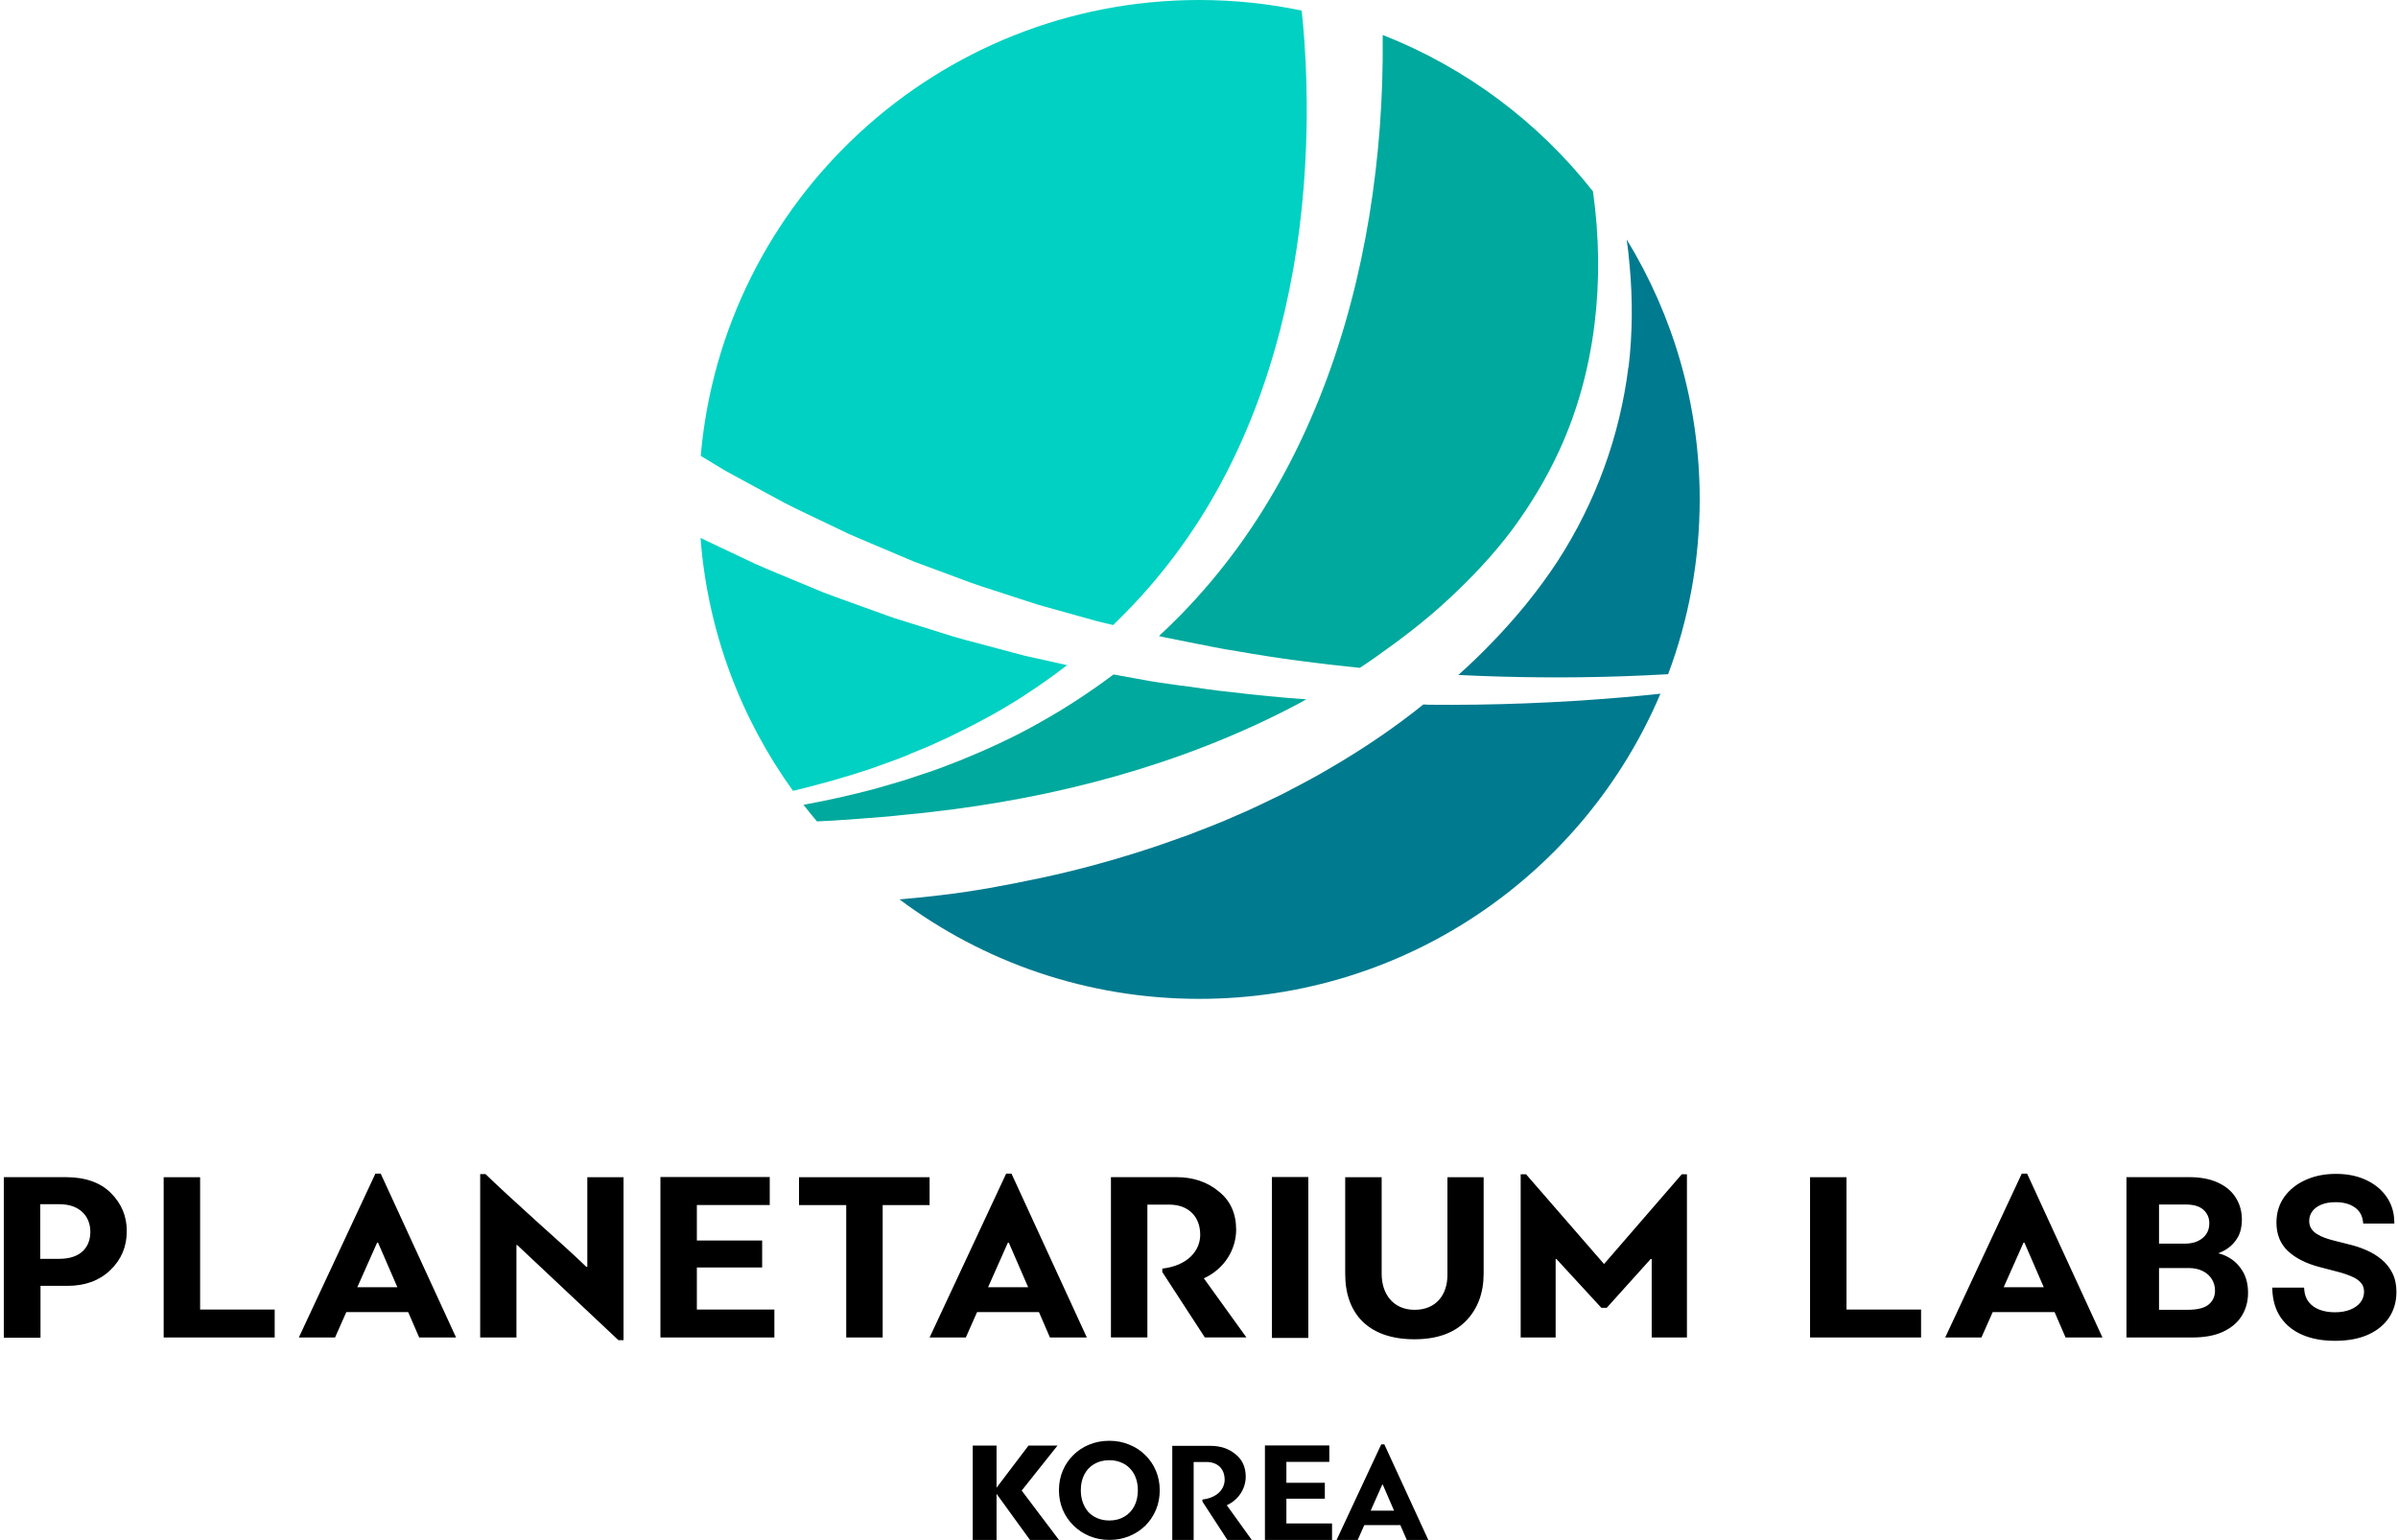 <svg width="288" height="185" viewBox="0 0 288 185" fill="none" xmlns="http://www.w3.org/2000/svg">
<g clip-path="url(#clip0_1755_5319)">
<path d="M165.714 15.309C165.171 22.45 164.05 29.556 162.2 36.501C160.363 43.434 157.797 50.206 154.41 56.551C152.711 59.723 150.815 62.792 148.7 65.699C146.585 68.606 144.262 71.363 141.753 73.924C140.921 74.778 140.054 75.609 139.188 76.416C139.465 76.485 139.742 76.543 140.031 76.601L142.863 77.166C144.747 77.524 146.631 77.95 148.538 78.227C153.428 79.093 158.351 79.739 163.31 80.235C163.911 79.842 164.512 79.439 165.102 79.023C168.199 76.843 171.228 74.547 173.99 71.963C176.753 69.402 179.319 66.68 181.572 63.692C183.792 60.692 185.733 57.485 187.294 54.07C191.64 44.588 192.819 33.674 191.316 22.992C184.774 14.674 176.071 8.133 166.061 4.199C166.061 4.326 166.061 4.441 166.061 4.568C166.096 8.168 165.98 11.744 165.714 15.32V15.309Z" fill="#00A99D"/>
<path d="M109.263 90.582C110.048 90.26 110.846 89.96 111.632 89.614L113.955 88.552C117.018 87.076 120.023 85.495 122.867 83.649C124.681 82.472 126.45 81.227 128.161 79.912L124.485 79.092L123.04 78.769L121.607 78.389L118.74 77.627C116.822 77.12 114.903 76.635 113.019 76.012L107.332 74.236L101.726 72.217C100.79 71.871 99.854 71.548 98.929 71.19L96.178 70.048C94.341 69.275 92.491 68.537 90.677 67.729L85.267 65.168L84.134 64.626C84.99 75.92 88.989 86.337 95.242 95.012C98.363 94.263 101.449 93.397 104.489 92.382C106.095 91.794 107.725 91.263 109.297 90.594L109.263 90.582Z" fill="#00D1C2"/>
<path d="M86.655 56.274C87.059 56.528 87.475 56.758 87.892 56.977L89.14 57.658L94.156 60.381C95.844 61.257 97.578 62.042 99.288 62.873L101.866 64.107C102.733 64.499 103.623 64.857 104.49 65.237L109.76 67.464L115.135 69.46C116.915 70.163 118.741 70.717 120.567 71.317L123.295 72.205L124.659 72.644L126.046 73.036L131.594 74.582C132.288 74.766 132.993 74.928 133.686 75.089C135.2 73.624 136.668 72.102 138.044 70.51C140.228 67.983 142.228 65.307 144.02 62.503C145.811 59.7 147.395 56.758 148.782 53.736C151.556 47.691 153.544 41.288 154.861 34.759C156.191 28.229 156.826 21.55 156.93 14.882C156.977 11.548 156.884 8.202 156.653 4.891C156.572 3.68 156.456 2.469 156.329 1.269C152.353 0.438 148.227 0 143.996 0C112.604 0.023 86.817 24.088 84.158 54.763C84.181 54.774 84.204 54.786 84.228 54.809L86.666 56.285L86.655 56.274Z" fill="#00D1C2"/>
<path d="M141.949 82.391L139.013 81.965C138.031 81.826 137.072 81.619 136.101 81.457C135.315 81.307 134.517 81.169 133.731 81.03C130.876 83.176 127.883 85.126 124.785 86.856C121.699 88.61 118.462 90.075 115.203 91.401L112.729 92.347C111.909 92.659 111.065 92.913 110.233 93.201C108.58 93.789 106.869 94.228 105.193 94.735C102.315 95.508 99.414 96.154 96.501 96.685C97.022 97.366 97.565 98.023 98.12 98.681C98.802 98.646 99.484 98.612 100.154 98.577C102.073 98.45 103.98 98.312 105.898 98.15C106.858 98.081 107.806 97.977 108.765 97.873C109.724 97.781 110.672 97.7 111.62 97.573C126.842 95.877 141.88 91.886 155.357 84.849C155.877 84.583 156.386 84.295 156.894 84.018C153.866 83.799 150.838 83.511 147.821 83.141C145.856 82.957 143.914 82.634 141.949 82.368V82.391Z" fill="#00A99D"/>
<path d="M171.379 84.641C171.228 84.641 171.078 84.641 170.928 84.641C170.569 84.93 170.211 85.218 169.853 85.495C166.57 88.045 163.114 90.329 159.531 92.405C157.751 93.467 155.913 94.401 154.076 95.37C152.215 96.258 150.365 97.193 148.458 97.989C146.574 98.843 144.644 99.558 142.725 100.308C140.783 101 138.841 101.704 136.877 102.315C132.958 103.561 128.971 104.634 124.948 105.487C120.926 106.341 116.88 107.103 112.812 107.564C111.217 107.76 109.622 107.91 108.027 108.049C118.059 115.559 130.519 120 144.031 120C168.94 120 190.3 104.876 199.419 83.338C197.917 83.499 196.414 83.649 194.9 83.776C187.098 84.445 179.25 84.745 171.39 84.665L171.379 84.641Z" fill="#007A8F"/>
<path d="M195.569 44.114C195.061 48.221 194.078 52.305 192.645 56.228C191.212 60.161 189.328 63.945 187.039 67.464C184.739 70.971 182.058 74.236 179.156 77.224C177.873 78.573 176.521 79.854 175.146 81.088C181.665 81.411 188.218 81.469 194.76 81.25C196.621 81.192 198.482 81.1 200.343 80.996C202.793 74.455 204.134 67.383 204.134 59.988C204.134 48.544 200.921 37.862 195.361 28.76C195.512 29.763 195.627 30.767 195.708 31.782C196.09 35.855 196.078 39.996 195.593 44.103L195.569 44.114Z" fill="#007A8F"/>
</g>
<path fill-rule="evenodd" clip-rule="evenodd" d="M49.025 157.632L50.344 160.681H54.774L45.726 141H45.083L35.89 160.681H40.24L41.591 157.632H49.025ZM42.911 154.648L45.292 149.289H45.405L47.727 154.648H42.911ZM24.034 141.426H19.657V160.681H32.99V157.325H24.034V141.426ZM0.457 160.72V141.419H7.885C10.234 141.419 12.057 142.061 13.317 143.323C14.583 144.585 15.227 146.104 15.227 147.89C15.227 149.794 14.551 151.345 13.232 152.607C11.912 153.864 10.207 154.479 8.094 154.479H4.865V160.714H0.462L0.457 160.72ZM4.833 144.67V151.232H7.123C9.794 151.232 10.85 149.74 10.85 147.981C10.85 146.136 9.585 144.67 7.15 144.67H4.833ZM221.765 141.426H217.388V160.681H230.721V157.325H221.765V141.426ZM248.075 160.681L246.756 157.632H239.322L237.971 160.681H233.621L242.814 141H243.457L252.505 160.681H248.075ZM243.023 149.289L240.642 154.648H245.458L243.136 149.289H243.023ZM124.78 157.632L126.099 160.681H130.529L121.481 141H120.838L111.645 160.681H115.995L117.346 157.632H124.78ZM118.666 154.648L121.047 149.289H121.159L123.482 154.648H118.666ZM62.014 160.681H57.67V141.053H58.314C59.692 142.395 61.719 144.258 64.396 146.681C67.067 149.072 69.094 150.909 70.418 152.193H70.536V141.431H74.886V161H74.269L62.111 149.567H62.025V160.681H62.014ZM93.003 160.678V157.324H83.693V152.274H91.534V149.031H83.693V144.765H92.446V141.405H79.317V160.678H93.003ZM111.645 144.776H106.009V160.68H101.632V144.776H95.963V141.425H111.645V144.776ZM146.349 143.116C144.971 141.974 143.265 141.419 141.27 141.419H141.265H133.424V160.677H137.8V144.722H140.444C142.707 144.722 144.145 146.125 144.145 148.345C144.145 150.245 142.648 152.054 139.591 152.406V152.817L144.702 160.677H149.696L144.584 153.575C147.196 152.38 148.462 149.952 148.462 147.732C148.462 145.773 147.759 144.226 146.349 143.116ZM157.13 160.733H152.753V141.405H157.13V160.733ZM178.186 141.428H173.842H173.837V153.178C173.837 155.53 172.485 157.358 169.9 157.358C167.315 157.358 165.937 155.445 165.937 153.035V141.428H161.56V153.061C161.56 157.85 164.381 160.896 169.873 160.896C172.544 160.896 174.604 160.171 176.041 158.719C177.484 157.241 178.186 155.329 178.186 152.976V141.428ZM255.387 160.681V141.418H262.874C264.265 141.418 265.439 141.635 266.387 142.082C267.334 142.521 268.054 143.127 268.532 143.908C269.013 144.682 269.252 145.558 269.252 146.529C269.252 147.324 269.098 148.02 268.779 148.606L268.779 148.607C268.465 149.178 268.041 149.645 267.51 150.003C267.168 150.233 266.801 150.42 266.409 150.565C266.874 150.67 267.323 150.855 267.757 151.117C268.417 151.506 268.954 152.057 269.367 152.761C269.787 153.478 269.991 154.336 269.991 155.323C269.991 156.336 269.743 157.254 269.244 158.071C268.741 158.888 267.987 159.526 266.996 159.989C266 160.455 264.761 160.681 263.29 160.681H255.387ZM265.645 153.681L265.644 153.679C265.392 153.268 265.033 152.943 264.559 152.705L264.556 152.704C264.086 152.462 263.516 152.337 262.837 152.337H259.299V157.355H262.745C263.97 157.355 264.794 157.122 265.277 156.708C265.776 156.278 266.024 155.734 266.024 155.057C266.024 154.543 265.897 154.086 265.645 153.681ZM264.967 148.263C265.213 147.904 265.34 147.476 265.34 146.969C265.34 146.306 265.108 145.773 264.643 145.35L264.642 145.349C264.192 144.935 263.5 144.707 262.523 144.707H259.299V149.405H262.449C263.01 149.405 263.508 149.304 263.947 149.106C264.385 148.902 264.723 148.62 264.967 148.263ZM283.798 146.783L283.821 146.999H287.56L287.555 146.753C287.536 145.637 287.226 144.643 286.622 143.777C286.02 142.908 285.193 142.235 284.149 141.754C283.108 141.266 281.904 141.026 280.543 141.026C279.198 141.026 277.986 141.266 276.911 141.753C275.836 142.233 274.979 142.912 274.346 143.792L274.345 143.793C273.714 144.68 273.401 145.712 273.401 146.878C273.401 148.299 273.87 149.46 274.819 150.335L274.82 150.336C275.756 151.187 277.018 151.812 278.592 152.221L280.73 152.779C281.393 152.95 281.967 153.144 282.454 153.36L282.457 153.361C282.94 153.568 283.3 153.821 283.552 154.114L283.553 154.116C283.791 154.387 283.919 154.737 283.925 155.183C283.919 155.676 283.773 156.1 283.49 156.464C283.203 156.828 282.799 157.121 282.269 157.337C281.747 157.546 281.13 157.654 280.414 157.654C279.729 157.654 279.117 157.549 278.573 157.344C278.041 157.141 277.616 156.837 277.29 156.434C276.971 156.039 276.783 155.537 276.737 154.914L276.721 154.69H272.896L272.906 154.941C272.956 156.241 273.291 157.359 273.92 158.282L273.921 158.283C274.555 159.204 275.431 159.9 276.539 160.375C277.652 160.849 278.955 161.082 280.442 161.082C281.97 161.082 283.288 160.842 284.385 160.355C285.484 159.862 286.336 159.174 286.928 158.289C287.519 157.397 287.812 156.368 287.812 155.211C287.812 154.357 287.654 153.6 287.328 152.948C287.007 152.305 286.57 151.755 286.018 151.3C285.48 150.851 284.87 150.48 284.189 150.186C283.522 149.896 282.827 149.666 282.105 149.495L280.345 149.05L280.342 149.049C279.966 148.958 279.592 148.846 279.22 148.713C278.857 148.582 278.528 148.423 278.233 148.236C277.949 148.049 277.727 147.827 277.564 147.568C277.414 147.322 277.335 147.024 277.334 146.666C277.34 146.238 277.463 145.863 277.701 145.534C277.94 145.204 278.29 144.935 278.766 144.732C279.236 144.531 279.811 144.426 280.497 144.426C281.471 144.426 282.237 144.644 282.815 145.059L282.816 145.059C283.392 145.469 283.719 146.037 283.798 146.783ZM192.974 157.118H192.968L198.252 151.248C198.311 151.248 198.343 151.248 198.37 151.275V160.683H202.601V141.071H201.984L192.647 151.856L183.278 141.071H182.634V160.678H186.833V151.269C186.86 151.269 186.892 151.269 186.919 151.243L192.325 157.118H192.968L192.964 157.124L192.974 157.118ZM119.686 179.463L123.697 185H127.18L122.705 179.072L127.005 173.671H123.521L119.686 178.73V173.671H116.826V185H119.686V179.463ZM168.953 185L168.184 183.223H163.85L163.062 185H160.526L165.886 173.524H166.261L171.537 185H168.953ZM166.008 178.358L164.619 181.483H167.427L166.073 178.358H166.008ZM159.979 185V183.025H154.495V180.05H159.113V178.141H154.495V175.628H159.65V173.65H151.918V185H159.979ZM145.393 173.702C146.564 173.702 147.564 174.028 148.373 174.698C149.2 175.349 149.613 176.257 149.613 177.406C149.613 178.708 148.87 180.132 147.338 180.834L150.336 185H147.407L144.409 180.389V180.148C146.202 179.941 147.08 178.88 147.08 177.766C147.08 176.463 146.237 175.64 144.909 175.64H143.358V185H140.79V173.702H145.39H145.393ZM130.85 184.544C131.59 184.848 132.395 185 133.265 185C134.113 185 134.901 184.848 135.63 184.544C136.37 184.239 137.011 183.82 137.555 183.287C138.099 182.744 138.523 182.113 138.827 181.395C139.132 180.666 139.284 179.883 139.284 179.046C139.284 178.198 139.132 177.415 138.827 176.697C138.523 175.968 138.093 175.338 137.539 174.805C136.995 174.261 136.353 173.842 135.614 173.549C134.885 173.244 134.091 173.092 133.232 173.092C132.362 173.092 131.557 173.244 130.818 173.549C130.089 173.842 129.453 174.261 128.909 174.805C128.365 175.338 127.941 175.963 127.637 176.681C127.332 177.398 127.18 178.181 127.18 179.03C127.18 179.867 127.332 180.65 127.637 181.379C127.941 182.097 128.371 182.727 128.926 183.271C129.48 183.815 130.122 184.239 130.85 184.544ZM135.027 182.211C134.515 182.515 133.917 182.668 133.232 182.668C132.721 182.668 132.253 182.581 131.829 182.407C131.405 182.233 131.041 181.988 130.736 181.672C130.443 181.346 130.214 180.96 130.051 180.514C129.888 180.068 129.806 179.574 129.806 179.03C129.806 178.301 129.948 177.67 130.231 177.137C130.513 176.594 130.91 176.175 131.421 175.881C131.943 175.577 132.547 175.425 133.232 175.425C133.743 175.425 134.205 175.512 134.619 175.686C135.043 175.849 135.407 176.093 135.712 176.42C136.016 176.735 136.25 177.116 136.413 177.562C136.576 177.997 136.658 178.486 136.658 179.03C136.658 179.748 136.516 180.384 136.234 180.938C135.951 181.482 135.549 181.906 135.027 182.211Z" fill="black"/>
<defs>
<clipPath id="clip0_1755_5319">
<rect width="120" height="120" fill="white" transform="translate(84.134)"/>
</clipPath>
</defs>
</svg>
